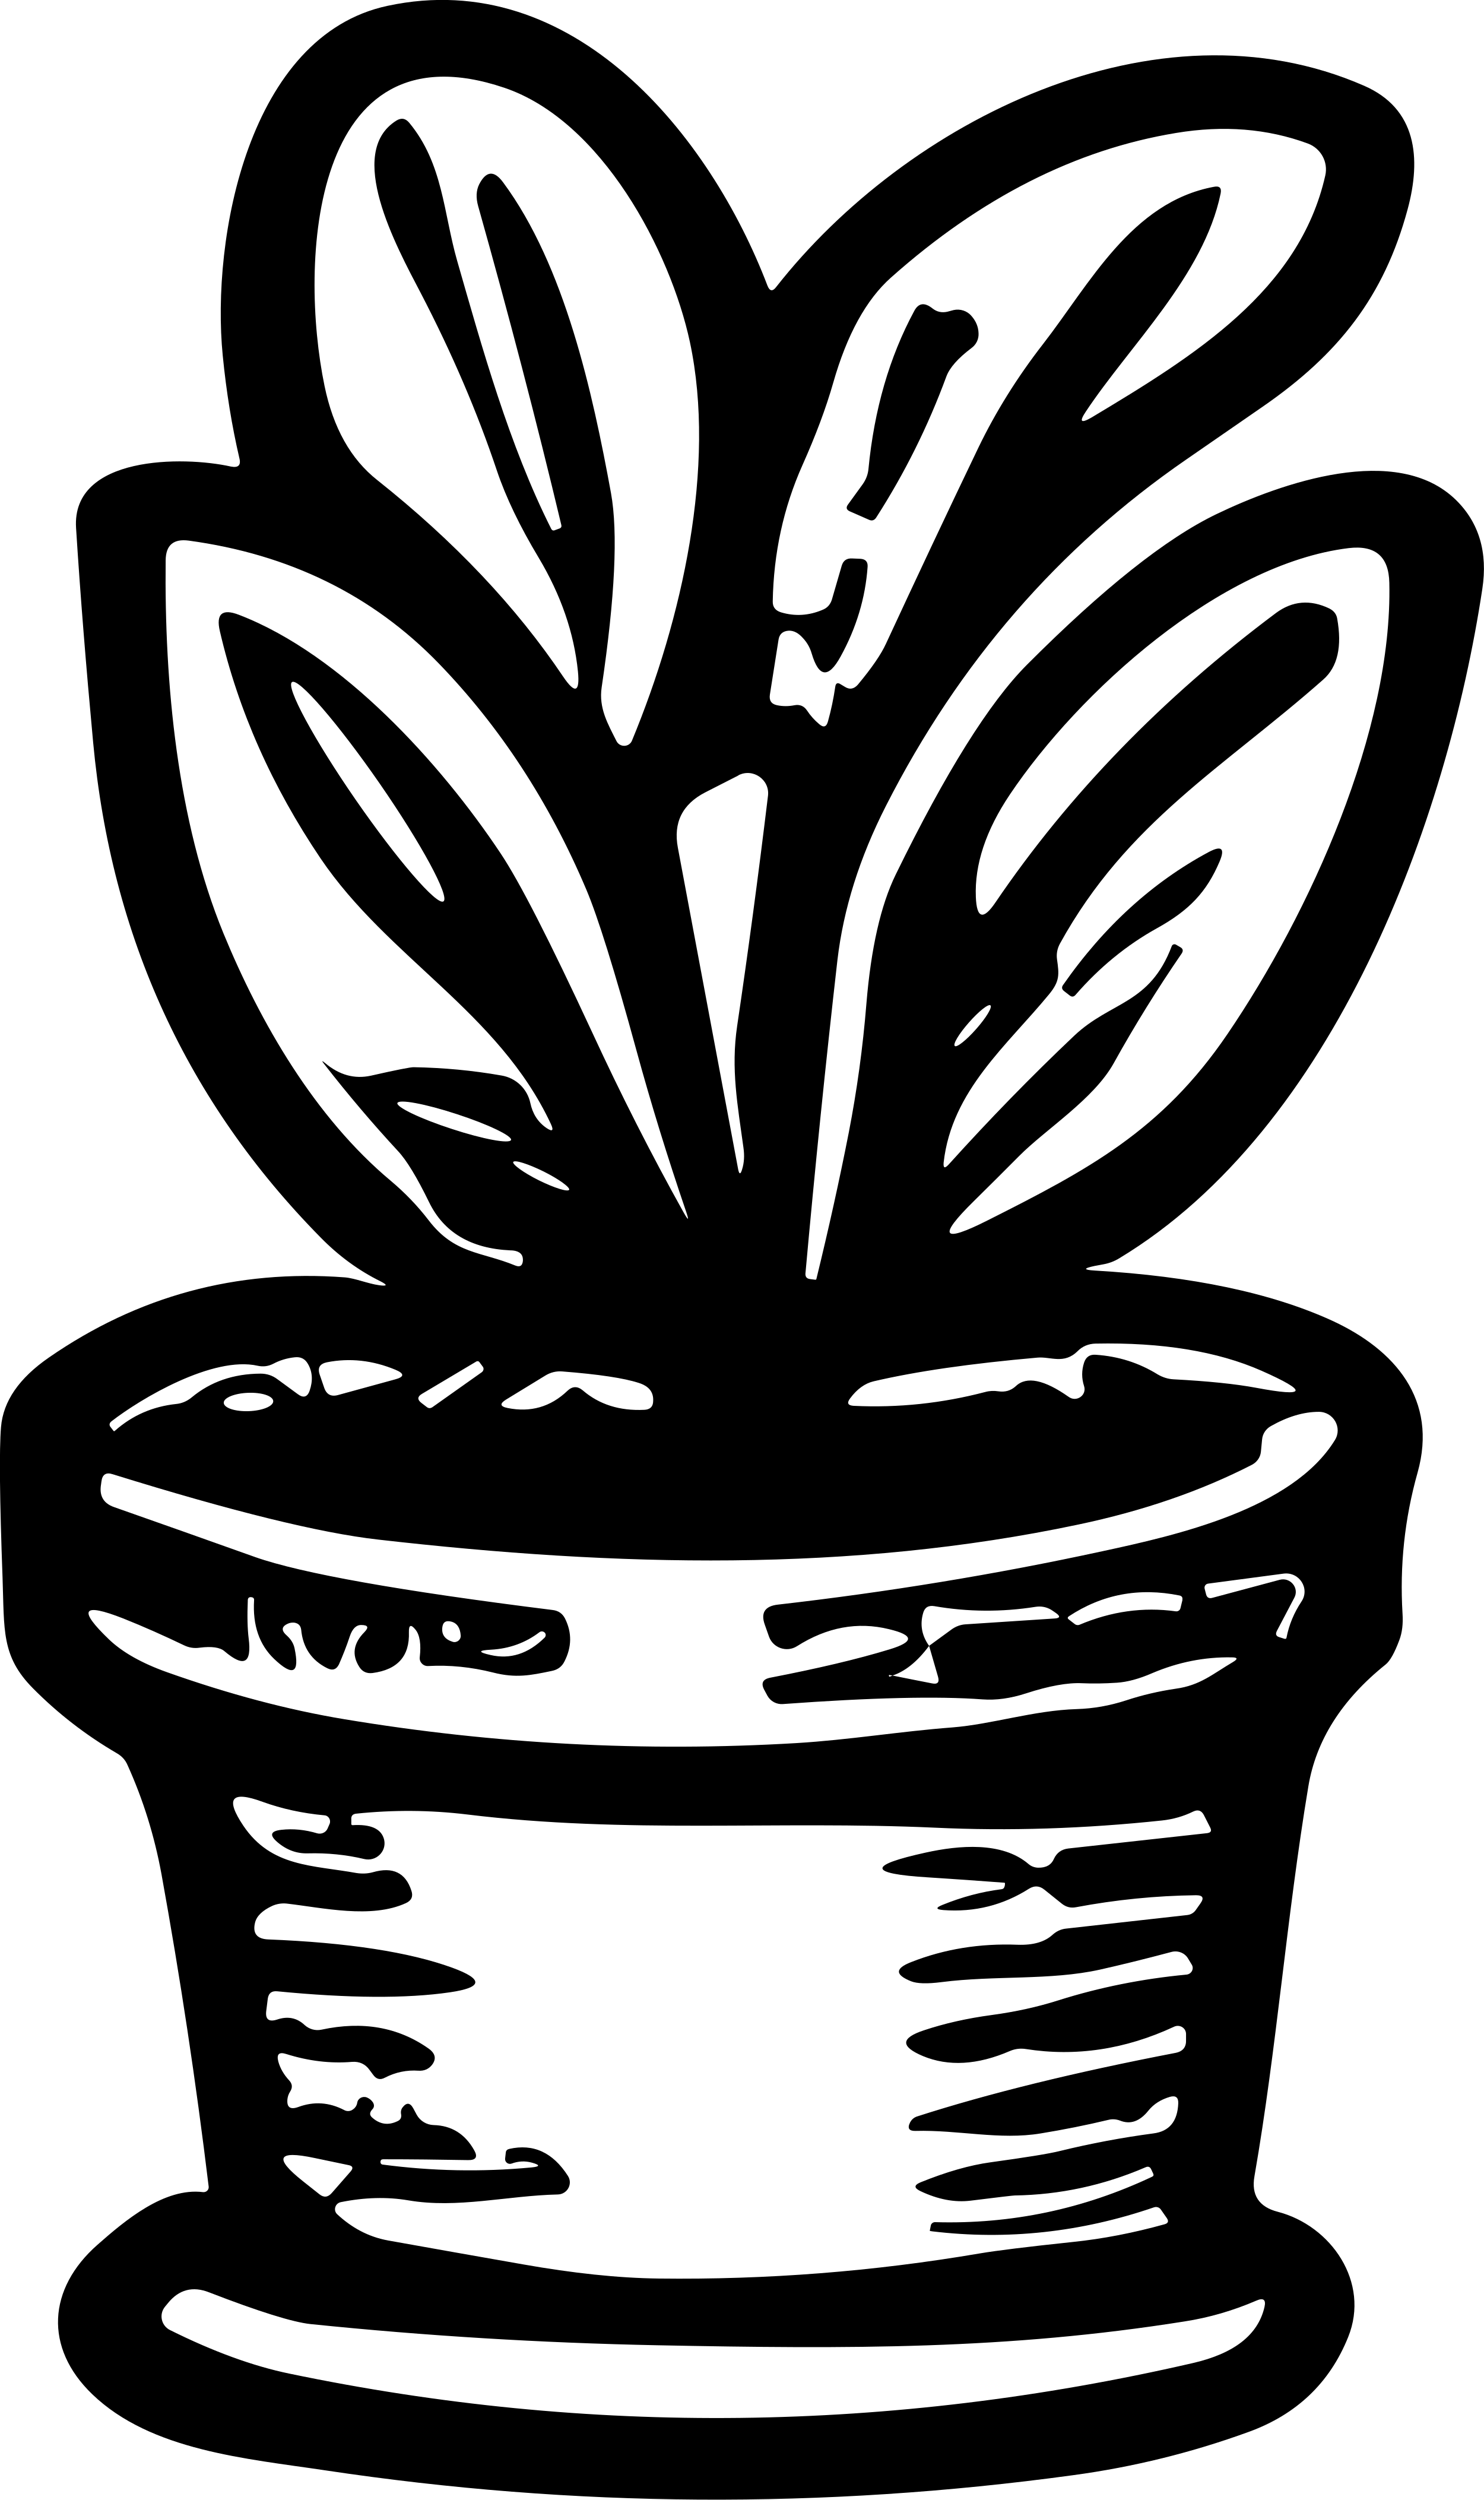 <svg width="95" height="160" viewBox="0 0 95 160" fill="none" xmlns="http://www.w3.org/2000/svg">
<g clip-path="url(#clip0_2187_2250)">
<path d="M70.049 81.035C70.234 81.003 70.429 80.961 70.613 80.929C70.982 80.865 71.329 80.737 71.643 80.544C85.436 72.227 92.647 52.561 94.892 37.699C95.249 35.361 94.686 33.46 93.211 32.008C89.437 28.304 82.031 30.909 77.878 32.905C74.658 34.453 70.613 37.667 65.744 42.546C63.337 44.959 60.539 49.433 57.341 55.977C56.376 57.953 55.757 60.707 55.465 64.23C55.237 67.06 54.857 69.804 54.337 72.484C53.74 75.526 53.047 78.655 52.266 81.847C52.255 81.9 52.233 81.922 52.179 81.911L51.843 81.868C51.637 81.836 51.55 81.719 51.561 81.516C52.168 74.79 52.851 68.095 53.61 61.444C53.99 58.198 55.02 54.91 56.722 51.568C61.374 42.429 67.772 35.041 75.937 29.414C77.575 28.282 79.212 27.151 80.849 26.019C85.686 22.677 88.602 18.983 90.11 13.399C90.999 10.111 90.684 6.95 87.323 5.488C74.018 -0.331 58.013 7.751 49.685 18.374C49.457 18.673 49.273 18.641 49.132 18.289C45.467 8.68 36.716 -2.178 24.81 0.373C15.908 2.274 13.511 15.225 14.259 22.762C14.487 25.079 14.845 27.268 15.322 29.318C15.441 29.777 15.257 29.958 14.78 29.862C11.722 29.179 4.576 29.158 4.869 33.791C5.14 38.073 5.509 42.653 5.964 47.532C7.124 59.971 11.971 70.53 20.527 79.21C21.687 80.395 22.967 81.324 24.344 82.007C24.832 82.253 24.799 82.338 24.268 82.263C23.563 82.167 22.728 81.815 22.078 81.761C15.127 81.238 8.816 82.957 3.123 86.897C1.225 88.21 0.206 89.683 0.065 91.338C-0.054 92.758 -0.022 95.972 0.163 100.979C0.282 104.353 0.076 106.008 2.104 108.058C3.698 109.67 5.487 111.058 7.482 112.222C7.797 112.403 8.024 112.649 8.165 112.98C9.174 115.211 9.889 117.528 10.334 119.941C11.538 126.571 12.546 133.244 13.359 139.96C13.381 140.163 13.207 140.333 13.002 140.312C10.518 140.003 8.003 142.127 6.235 143.686C3.058 146.483 2.809 150.273 5.91 153.252C9.673 156.872 15.767 157.363 20.831 158.121C36.738 160.512 52.7 160.619 68.694 158.43C72.565 157.907 76.317 156.978 79.949 155.654C82.996 154.544 85.122 152.526 86.304 149.59C87.724 146.077 85.208 142.458 81.804 141.572C80.589 141.262 80.09 140.494 80.307 139.287C81.739 131.066 82.357 122.728 83.755 114.347C84.243 111.4 85.892 108.795 88.7 106.542C88.982 106.318 89.275 105.795 89.578 104.983C89.763 104.503 89.828 103.926 89.784 103.275C89.6 100.221 89.915 97.21 90.749 94.253C92.051 89.609 89.34 86.395 85.241 84.516C81.37 82.754 76.317 81.687 70.071 81.324C69.355 81.281 69.344 81.185 70.049 81.035ZM62.025 65.448C62.654 64.732 63.272 64.241 63.402 64.348C63.543 64.465 63.131 65.138 62.502 65.853C61.873 66.569 61.255 67.06 61.125 66.953C60.984 66.835 61.396 66.163 62.025 65.448ZM49.284 44.468L49.837 40.955C49.891 40.582 50.119 40.389 50.498 40.368C50.802 40.358 51.106 40.507 51.398 40.838C51.669 41.126 51.854 41.457 51.962 41.831C52.418 43.368 53.036 43.432 53.806 42.034C54.825 40.187 55.4 38.265 55.541 36.279C55.562 35.959 55.41 35.788 55.085 35.767L54.554 35.745C54.196 35.724 53.979 35.884 53.882 36.215L53.253 38.382C53.155 38.692 52.96 38.916 52.656 39.034C51.778 39.407 50.889 39.461 49.999 39.194C49.642 39.087 49.457 38.852 49.468 38.489C49.522 35.414 50.151 32.499 51.377 29.756C52.212 27.887 52.873 26.136 53.339 24.503C54.218 21.417 55.454 19.175 57.037 17.766C62.784 12.652 68.867 9.566 75.297 8.509C78.323 8.007 81.131 8.232 83.712 9.182C84.558 9.491 85.035 10.367 84.84 11.232C83.181 18.599 76.512 22.752 69.876 26.723C69.192 27.119 69.073 27.001 69.507 26.35C72.326 22.1 77.054 17.638 78.138 12.395C78.214 12.032 78.073 11.883 77.705 11.958C72.435 12.94 69.756 18.171 66.785 22.004C65.115 24.15 63.727 26.382 62.621 28.677C60.626 32.831 58.663 37.005 56.722 41.19C56.408 41.884 55.801 42.76 54.922 43.817C54.673 44.105 54.391 44.158 54.077 43.956L53.827 43.806C53.621 43.667 53.502 43.721 53.469 43.966C53.361 44.703 53.209 45.44 53.003 46.176C52.906 46.529 52.721 46.593 52.439 46.347C52.136 46.091 51.876 45.803 51.659 45.472C51.463 45.183 51.192 45.077 50.856 45.141C50.477 45.215 50.108 45.215 49.75 45.141C49.382 45.066 49.23 44.842 49.284 44.468ZM47.267 49.625C48.2 49.144 49.284 49.902 49.165 50.927C48.536 56.138 47.874 61.049 47.191 65.661C46.779 68.426 47.224 70.754 47.592 73.455C47.668 73.978 47.636 74.437 47.505 74.854C47.408 75.185 47.321 75.174 47.256 74.854L43.396 54.269C43.092 52.657 43.678 51.472 45.153 50.714L47.267 49.636V49.625ZM32.281 5.616C38.516 7.719 42.919 16.079 44.166 21.898C45.857 29.841 43.678 39.632 40.457 47.404C40.284 47.831 39.687 47.852 39.471 47.447C38.907 46.326 38.321 45.322 38.516 43.998C39.373 38.212 39.568 34.069 39.113 31.56C37.941 25.154 36.163 17.008 32.205 11.669C31.631 10.89 31.121 10.933 30.676 11.797C30.481 12.193 30.459 12.652 30.611 13.196C32.574 20.168 34.352 26.969 35.935 33.61C35.957 33.706 35.925 33.781 35.827 33.823L35.534 33.93C35.426 33.983 35.339 33.952 35.285 33.845C32.596 28.506 30.861 22.25 29.267 16.698C28.388 13.634 28.367 10.474 26.198 7.858C25.959 7.57 25.688 7.527 25.374 7.719C22.11 9.769 25.341 15.716 26.924 18.737C28.941 22.613 30.568 26.414 31.815 30.14C32.379 31.816 33.268 33.674 34.493 35.713C35.914 38.094 36.749 40.518 36.998 42.984C37.128 44.319 36.814 44.436 36.055 43.315C33.051 38.841 29.082 34.645 24.149 30.727C22.457 29.393 21.329 27.385 20.776 24.706C19.139 16.816 19.876 1.43 32.281 5.616ZM14.303 59.736C11.342 52.518 10.518 43.753 10.605 35.863C10.616 34.891 11.104 34.475 12.08 34.603C18.521 35.478 23.856 38.094 28.085 42.461C31.999 46.507 35.155 51.322 37.529 56.928C38.267 58.668 39.34 62.106 40.739 67.22C41.672 70.636 42.734 74.074 43.916 77.534C44.122 78.142 44.079 78.163 43.764 77.608C41.693 73.893 39.742 70.049 37.909 66.078C35.209 60.259 33.257 56.426 32.032 54.6C28.226 48.888 21.915 41.895 15.3 39.354C14.227 38.938 13.815 39.29 14.075 40.4C15.257 45.493 17.415 50.34 20.527 54.952C24.843 61.326 31.913 64.775 35.263 71.939C35.469 72.377 35.361 72.462 34.96 72.184C34.428 71.811 34.092 71.277 33.951 70.604C33.756 69.697 33.04 69.003 32.119 68.843C30.243 68.512 28.367 68.341 26.491 68.309C26.306 68.298 25.385 68.48 23.736 68.853C22.696 69.078 21.72 68.811 20.809 68.042C20.603 67.871 20.581 67.892 20.744 68.095C22.316 70.113 23.899 71.971 25.471 73.669C26.024 74.256 26.686 75.345 27.467 76.946C28.41 78.889 30.145 79.914 32.661 80.032C33.008 80.032 33.236 80.128 33.355 80.267C33.452 80.384 33.485 80.534 33.474 80.704C33.441 81.025 33.279 81.121 32.986 81.003C30.785 80.096 29.104 80.288 27.434 78.099C26.729 77.181 25.927 76.348 25.027 75.59C20.158 71.523 16.656 65.458 14.303 59.736ZM34.938 88.029C35.263 87.837 35.621 87.751 36.001 87.783C38.332 87.965 39.958 88.21 40.902 88.52C41.542 88.723 41.845 89.107 41.813 89.673C41.813 90.036 41.607 90.228 41.238 90.239C39.666 90.313 38.354 89.897 37.302 88.99C36.966 88.712 36.64 88.723 36.326 89.022C35.242 90.057 33.962 90.42 32.487 90.121C32.01 90.025 31.978 89.844 32.39 89.587L34.938 88.029ZM34.493 75.548C33.507 75.056 32.78 74.523 32.856 74.373C32.943 74.224 33.799 74.491 34.797 74.982C35.784 75.473 36.51 76.007 36.434 76.156C36.347 76.306 35.491 76.039 34.493 75.548ZM28.388 57.696C27.965 57.974 25.45 55.059 22.771 51.194C20.093 47.319 18.271 43.945 18.694 43.657C19.117 43.379 21.633 46.294 24.311 50.159C26.99 54.034 28.811 57.408 28.388 57.696ZM32.715 72.964C32.628 73.231 30.937 72.921 28.92 72.259C26.914 71.608 25.363 70.861 25.439 70.604C25.526 70.338 27.217 70.647 29.234 71.309C31.24 71.96 32.791 72.708 32.715 72.964ZM30.85 87.826L27.684 90.068C27.553 90.153 27.434 90.153 27.315 90.057L26.968 89.79C26.708 89.587 26.718 89.395 27 89.224L30.481 87.153C30.568 87.1 30.644 87.121 30.698 87.196L30.904 87.474C30.991 87.58 30.958 87.74 30.85 87.826ZM20.928 87.196C22.392 86.908 23.856 87.068 25.32 87.676C25.905 87.922 25.894 88.135 25.276 88.296L21.655 89.288C21.21 89.417 20.906 89.267 20.755 88.829L20.462 87.975C20.321 87.548 20.473 87.292 20.928 87.196ZM7.135 90.975C8.989 89.534 13.62 86.769 16.504 87.42C16.851 87.495 17.176 87.452 17.491 87.292C17.914 87.068 18.369 86.929 18.868 86.876C19.247 86.833 19.529 86.972 19.714 87.303C20.006 87.804 20.039 88.381 19.822 89.011C19.681 89.427 19.421 89.502 19.063 89.235L17.751 88.274C17.436 88.039 17.079 87.922 16.677 87.922C14.932 87.933 13.468 88.445 12.264 89.449C11.982 89.683 11.635 89.833 11.277 89.865C9.781 90.025 8.469 90.591 7.352 91.584C7.33 91.616 7.287 91.616 7.265 91.584L7.092 91.36C6.972 91.221 6.994 91.093 7.135 90.975ZM17.491 89.683C17.502 90.004 16.808 90.292 15.929 90.324C15.051 90.356 14.335 90.121 14.324 89.79C14.313 89.47 15.008 89.182 15.886 89.15C16.764 89.118 17.48 89.353 17.491 89.683ZM80.437 147.252C80.882 147.06 81.055 147.199 80.947 147.668C80.535 149.451 79.006 150.647 76.349 151.256C57.015 155.708 37.736 155.932 18.521 151.928C16.2 151.448 13.652 150.519 10.887 149.142C10.323 148.864 10.161 148.138 10.562 147.647L10.746 147.423C11.451 146.547 12.34 146.312 13.392 146.729C16.591 147.967 18.759 148.64 19.876 148.757C27.25 149.515 34.645 149.964 42.062 150.113C54.51 150.359 64.487 150.391 75.84 148.587C77.423 148.341 78.952 147.893 80.437 147.252ZM17.762 117.913C18.347 118.414 18.998 118.649 19.703 118.628C20.95 118.596 22.153 118.713 23.314 118.991C24.073 119.172 24.756 118.51 24.593 117.763C24.43 117.069 23.758 116.749 22.565 116.824C22.522 116.824 22.489 116.791 22.489 116.749V116.461C22.468 116.236 22.576 116.108 22.804 116.087C25.168 115.841 27.532 115.852 29.907 116.14C40.121 117.389 49.707 116.525 59.835 116.984C64.595 117.208 69.442 117.048 74.376 116.525C75.091 116.45 75.764 116.258 76.393 115.948C76.685 115.809 76.913 115.884 77.065 116.172L77.466 116.962C77.585 117.187 77.52 117.304 77.271 117.336L68.379 118.318C67.956 118.372 67.653 118.585 67.468 118.98C67.295 119.375 66.959 119.557 66.449 119.546C66.221 119.535 66.015 119.461 65.842 119.311C64.15 117.859 61.374 118.115 59.282 118.574C55.519 119.397 55.562 119.93 59.412 120.165C61.103 120.272 62.73 120.39 64.291 120.507C64.324 120.507 64.335 120.528 64.335 120.56C64.335 120.646 64.324 120.731 64.28 120.817C64.248 120.881 64.194 120.913 64.118 120.923C62.827 121.084 61.57 121.425 60.333 121.927C59.889 122.108 59.9 122.215 60.388 122.258C62.383 122.407 64.215 121.948 65.874 120.891C66.221 120.678 66.547 120.699 66.861 120.955L67.978 121.852C68.249 122.066 68.542 122.14 68.878 122.076C71.426 121.596 73.996 121.34 76.566 121.308C77 121.308 77.097 121.479 76.848 121.831L76.555 122.247C76.425 122.439 76.219 122.557 75.991 122.578L68.26 123.443C67.924 123.475 67.631 123.614 67.382 123.838C66.883 124.297 66.145 124.511 65.159 124.479C62.741 124.383 60.464 124.746 58.327 125.589C57.286 125.995 57.286 126.4 58.327 126.817C58.707 126.966 59.347 126.988 60.268 126.87C63.673 126.432 67.252 126.774 70.418 126.069C71.795 125.76 73.313 125.386 74.994 124.938C75.395 124.831 75.829 124.991 76.046 125.343L76.284 125.739C76.458 126.005 76.284 126.358 75.948 126.39C73.129 126.657 70.407 127.201 67.794 128.023C66.427 128.461 64.996 128.771 63.5 128.974C61.906 129.187 60.453 129.518 59.141 129.956C57.655 130.447 57.633 130.991 59.075 131.6C60.713 132.283 62.578 132.177 64.649 131.28C64.974 131.141 65.311 131.098 65.668 131.152C68.856 131.653 72.023 131.184 75.167 129.721C75.514 129.561 75.915 129.796 75.926 130.18V130.554C75.948 131.023 75.731 131.301 75.265 131.397C68.77 132.646 63.261 134.002 58.718 135.465C58.512 135.529 58.349 135.668 58.251 135.871C58.078 136.223 58.197 136.404 58.598 136.394C61.364 136.319 63.998 136.992 66.623 136.554C68.065 136.319 69.518 136.031 70.993 135.678C71.22 135.625 71.47 135.646 71.697 135.732C72.359 135.999 72.966 135.785 73.519 135.091C73.855 134.675 74.311 134.387 74.885 134.216C75.265 134.109 75.438 134.248 75.428 134.621C75.384 135.785 74.853 136.426 73.834 136.554C71.828 136.821 69.832 137.195 67.87 137.675C67.154 137.856 65.668 138.091 63.424 138.401C62.09 138.583 60.594 139.01 58.935 139.682C58.501 139.864 58.501 140.045 58.924 140.248C60.051 140.782 61.125 140.985 62.144 140.857C63.933 140.632 64.877 140.526 64.953 140.526C67.837 140.483 70.635 139.885 73.335 138.721C73.497 138.647 73.617 138.689 73.693 138.849L73.823 139.127C73.866 139.223 73.844 139.287 73.747 139.33C69.355 141.401 64.736 142.373 59.878 142.234C59.737 142.223 59.607 142.319 59.585 142.458L59.52 142.789C59.52 142.789 59.563 142.81 59.672 142.821C64.476 143.398 69.203 142.885 73.877 141.284C74.04 141.23 74.213 141.284 74.311 141.423L74.69 141.967C74.831 142.17 74.788 142.309 74.538 142.373C72.576 142.917 70.624 143.302 68.661 143.504C65.723 143.814 63.76 144.06 62.752 144.23C55.931 145.394 49.067 145.928 42.16 145.843C39.568 145.811 36.673 145.501 33.474 144.935C30.601 144.433 27.727 143.921 24.853 143.408C23.552 143.173 22.489 142.565 21.59 141.732C21.318 141.487 21.449 141.027 21.817 140.953C23.346 140.643 24.788 140.611 26.122 140.835C29.278 141.38 32.466 140.536 35.708 140.462C36.315 140.451 36.684 139.789 36.358 139.276C35.393 137.771 34.146 137.195 32.596 137.547C32.466 137.579 32.39 137.654 32.379 137.782L32.335 138.166C32.314 138.39 32.531 138.561 32.748 138.486C33.181 138.326 33.615 138.305 34.038 138.422C34.591 138.572 34.58 138.679 34.016 138.732C30.839 139.031 27.662 138.967 24.506 138.55C24.409 138.54 24.355 138.476 24.355 138.369C24.366 138.262 24.42 138.209 24.528 138.209C26.339 138.209 28.15 138.23 29.961 138.262C30.47 138.273 30.601 138.059 30.351 137.622C29.765 136.586 28.909 136.052 27.77 136.02C27.304 136.009 26.892 135.753 26.675 135.358L26.458 134.952C26.252 134.579 26.024 134.557 25.764 134.899C25.677 135.017 25.645 135.166 25.677 135.326C25.71 135.529 25.645 135.678 25.461 135.764C24.853 136.063 24.3 135.977 23.802 135.518C23.65 135.369 23.661 135.209 23.823 135.027C23.964 134.888 23.975 134.728 23.867 134.557C23.769 134.419 23.639 134.312 23.476 134.248C23.205 134.152 22.912 134.312 22.869 134.589C22.837 134.792 22.717 134.952 22.533 135.059C22.381 135.145 22.186 135.145 22.034 135.059C21.069 134.557 20.093 134.493 19.085 134.867C18.575 135.049 18.347 134.878 18.401 134.355C18.423 134.184 18.477 134.024 18.575 133.874C18.738 133.618 18.716 133.383 18.51 133.159C18.174 132.796 17.935 132.39 17.816 131.952C17.697 131.483 17.859 131.322 18.326 131.472C19.746 131.92 21.156 132.091 22.544 131.974C23.01 131.942 23.39 132.112 23.661 132.497L23.899 132.817C24.094 133.084 24.344 133.148 24.637 132.988C25.32 132.636 26.035 132.486 26.794 132.54C27.163 132.561 27.456 132.433 27.673 132.144C27.944 131.771 27.868 131.429 27.434 131.12C25.493 129.753 23.216 129.347 20.581 129.913C20.191 129.998 19.79 129.881 19.497 129.614C19.009 129.155 18.423 129.038 17.751 129.262C17.209 129.443 16.97 129.251 17.046 128.696L17.144 127.917C17.198 127.575 17.393 127.425 17.74 127.457C22.338 127.906 26.024 127.927 28.8 127.522C30.915 127.212 30.969 126.689 28.963 125.952C26.209 124.948 22.273 124.34 17.165 124.137C16.439 124.105 16.157 123.742 16.33 123.048C16.439 122.632 16.808 122.279 17.426 121.991C17.708 121.863 18.033 121.81 18.347 121.842C20.668 122.108 23.769 122.834 25.992 121.81C26.339 121.649 26.458 121.382 26.339 121.03C25.97 119.866 25.146 119.471 23.878 119.834C23.53 119.93 23.183 119.941 22.826 119.888C19.995 119.375 17.371 119.514 15.582 116.866C14.4 115.105 14.802 114.592 16.808 115.329C18.044 115.777 19.367 116.065 20.776 116.194C21.037 116.215 21.199 116.493 21.102 116.738L20.971 117.037C20.863 117.293 20.57 117.421 20.31 117.347C19.529 117.112 18.759 117.037 18.011 117.122C17.317 117.197 17.23 117.464 17.762 117.913ZM21.232 140.376C20.993 140.643 20.733 140.675 20.451 140.451L19.399 139.618C17.512 138.123 17.751 137.622 20.115 138.123L22.316 138.583C22.587 138.636 22.631 138.775 22.446 138.988L21.232 140.376ZM83.311 102.517C82.844 103.221 82.519 103.99 82.357 104.823C82.346 104.887 82.313 104.908 82.237 104.898L81.934 104.802C81.684 104.738 81.63 104.599 81.749 104.375L82.855 102.271C83.192 101.652 82.606 100.937 81.923 101.118L77.618 102.271C77.401 102.335 77.26 102.261 77.206 102.036L77.119 101.695C77.076 101.545 77.173 101.385 77.336 101.364L82.172 100.723C83.181 100.595 83.875 101.684 83.311 102.517ZM85.458 92.171C82.736 96.602 75.319 98.267 70.559 99.293C63.717 100.777 56.798 101.908 49.783 102.709C48.969 102.805 48.688 103.232 48.959 103.99L49.23 104.759C49.49 105.485 50.368 105.784 51.019 105.368C52.938 104.15 54.901 103.787 56.907 104.278C58.523 104.663 58.533 105.09 56.95 105.57C54.89 106.2 52.342 106.798 49.306 107.385C48.828 107.481 48.698 107.738 48.926 108.165L49.121 108.528C49.316 108.891 49.707 109.104 50.119 109.072C55.79 108.656 60.051 108.56 62.903 108.773C63.771 108.837 64.692 108.709 65.679 108.389C67.154 107.909 68.347 107.695 69.258 107.738C69.962 107.77 70.711 107.759 71.502 107.706C72.164 107.663 72.923 107.46 73.779 107.086C75.417 106.392 77.108 106.051 78.854 106.083C79.234 106.083 79.255 106.19 78.93 106.382C77.64 107.14 76.837 107.877 75.265 108.09C74.181 108.25 73.118 108.496 72.088 108.837C71.036 109.179 69.995 109.361 68.943 109.393C66.167 109.478 63.521 110.364 60.973 110.567C57.601 110.823 54.359 111.368 50.975 111.571C41.249 112.147 31.609 111.635 22.056 110.044C18.445 109.446 14.661 108.442 10.692 107.033C9.076 106.457 7.851 105.763 6.994 104.951C4.966 103.008 5.259 102.56 7.894 103.595C9.206 104.118 10.497 104.695 11.765 105.303C12.091 105.464 12.427 105.517 12.785 105.464C13.555 105.367 14.086 105.442 14.368 105.688C15.615 106.745 16.124 106.478 15.918 104.866C15.842 104.257 15.821 103.446 15.864 102.41C15.875 102.282 15.94 102.218 16.07 102.229C16.211 102.239 16.276 102.303 16.265 102.431C16.168 104.033 16.602 105.282 17.556 106.19C18.759 107.332 19.193 107.097 18.857 105.506C18.792 105.197 18.629 104.93 18.358 104.684C17.968 104.343 18.022 104.076 18.51 103.894C18.618 103.862 18.727 103.851 18.846 103.862C19.106 103.905 19.247 104.054 19.28 104.311C19.388 105.453 19.941 106.275 20.95 106.777C21.286 106.948 21.535 106.862 21.698 106.531C21.947 105.965 22.186 105.367 22.392 104.738C22.555 104.257 22.793 104.012 23.119 104.012C23.563 104.012 23.628 104.161 23.325 104.471C22.62 105.186 22.511 105.923 22.999 106.691C23.194 107.001 23.476 107.129 23.845 107.086C25.461 106.873 26.231 105.997 26.176 104.471C26.166 104.001 26.306 103.948 26.599 104.311C26.87 104.641 26.968 105.239 26.87 106.083C26.838 106.392 27.098 106.659 27.413 106.638C28.779 106.563 30.167 106.702 31.566 107.054C33.029 107.428 33.962 107.236 35.339 106.948C35.697 106.873 35.968 106.681 36.131 106.35C36.608 105.421 36.619 104.503 36.174 103.606C36.011 103.275 35.74 103.093 35.372 103.051C25.623 101.834 19.28 100.702 16.341 99.666C13.229 98.556 10.215 97.488 7.298 96.463C6.658 96.239 6.376 95.791 6.452 95.129L6.495 94.819C6.55 94.381 6.788 94.221 7.211 94.36C14.834 96.73 20.505 98.129 24.214 98.545C39.514 100.296 54.478 100.659 69.019 97.584C73.183 96.709 76.891 95.428 80.155 93.751C80.47 93.581 80.687 93.271 80.719 92.918L80.795 92.129C80.828 91.776 81.034 91.466 81.348 91.285C82.422 90.677 83.441 90.367 84.428 90.367C85.36 90.367 85.946 91.381 85.458 92.171ZM75.699 102.399L75.569 102.933C75.536 103.072 75.406 103.157 75.265 103.136C73.194 102.848 71.133 103.136 69.095 104.001C69.008 104.033 68.911 104.022 68.824 103.969L68.423 103.659C68.325 103.584 68.336 103.52 68.423 103.456C70.559 102.047 72.912 101.599 75.504 102.122C75.655 102.154 75.72 102.25 75.688 102.399H75.699ZM60.051 107.332C60.149 107.684 60.019 107.823 59.661 107.748C58.804 107.578 57.959 107.417 57.135 107.247C57.069 107.268 57.015 107.3 56.95 107.321C56.95 107.321 56.928 107.311 56.918 107.3C56.907 107.289 56.907 107.279 56.907 107.268C56.896 107.215 56.907 107.204 56.961 107.215C57.015 107.225 57.08 107.236 57.135 107.247C57.948 106.98 58.729 106.35 59.477 105.346C59.011 104.695 58.88 103.99 59.097 103.243C59.195 102.891 59.433 102.741 59.813 102.805C61.971 103.179 64.139 103.189 66.297 102.848C66.655 102.794 66.991 102.858 67.295 103.04C67.403 103.115 67.512 103.179 67.609 103.254C67.891 103.456 67.859 103.574 67.512 103.595L61.808 103.969C61.494 103.99 61.201 104.097 60.941 104.278L59.477 105.346L60.051 107.332ZM28.312 104.193C28.345 103.83 28.54 103.702 28.898 103.798C29.256 103.894 29.462 104.193 29.494 104.695C29.505 104.962 29.245 105.165 28.985 105.09C28.497 104.94 28.269 104.641 28.312 104.193ZM31.435 105.592C32.606 105.528 33.637 105.154 34.537 104.471C34.634 104.396 34.786 104.407 34.873 104.503C34.96 104.588 34.949 104.738 34.862 104.823C33.81 105.859 32.661 106.222 31.403 105.933C30.59 105.752 30.601 105.634 31.435 105.592ZM70.136 86C74.387 85.915 77.932 86.491 80.763 87.74C83.777 89.075 83.658 89.438 80.416 88.829C79.103 88.584 77.336 88.402 75.113 88.285C74.755 88.263 74.43 88.157 74.115 87.975C72.912 87.228 71.589 86.811 70.147 86.715C69.767 86.683 69.518 86.854 69.399 87.217C69.236 87.719 69.236 88.221 69.399 88.723C69.583 89.299 68.921 89.769 68.423 89.417C66.85 88.306 65.712 88.071 65.029 88.723C64.714 89.011 64.346 89.118 63.912 89.054C63.63 89.011 63.348 89.022 63.077 89.096C60.312 89.822 57.503 90.121 54.651 89.983C54.272 89.961 54.196 89.801 54.424 89.502C54.868 88.904 55.378 88.541 55.931 88.413C58.674 87.772 62.166 87.271 66.417 86.897C67.252 86.822 68.108 87.345 68.976 86.491C69.29 86.171 69.68 86.011 70.136 86ZM63.229 78.11C60.312 79.583 60.008 79.178 62.329 76.893C63.326 75.911 64.291 74.95 65.235 73.999C66.937 72.281 70.017 70.359 71.296 68.053C72.641 65.629 74.094 63.291 75.655 61.017C75.753 60.857 75.731 60.728 75.569 60.632L75.276 60.462C75.178 60.408 75.059 60.451 75.016 60.547C73.595 64.316 71.123 64.07 68.77 66.291C65.994 68.918 63.315 71.672 60.724 74.544C60.474 74.811 60.377 74.768 60.409 74.405C60.93 69.793 64.465 66.921 67.165 63.633C67.848 62.8 67.805 62.373 67.664 61.39C67.62 61.038 67.685 60.718 67.848 60.408C72.153 52.593 78.355 49.112 84.71 43.496C85.631 42.685 85.924 41.382 85.599 39.578C85.545 39.29 85.371 39.087 85.1 38.948C83.875 38.361 82.736 38.457 81.684 39.236C74.387 44.692 68.401 50.874 63.727 57.76C62.947 58.913 62.524 58.796 62.47 57.419C62.383 55.337 63.109 53.148 64.649 50.853C69.052 44.297 78.095 36.087 86.336 35.083C88.039 34.88 88.906 35.617 88.939 37.304C89.155 46.764 83.842 58.454 78.572 66.195C74.376 72.366 69.68 74.864 63.229 78.11Z" fill="black"/>
<path d="M55.595 30.023C55.963 26.211 56.939 22.848 58.522 19.912C58.793 19.389 59.184 19.335 59.693 19.741C59.975 19.965 60.29 20.029 60.637 19.955L61.038 19.848C61.461 19.752 61.906 19.891 62.187 20.222C62.48 20.553 62.632 20.926 62.643 21.332C62.664 21.695 62.502 22.047 62.198 22.271C61.32 22.933 60.789 23.542 60.583 24.097C59.411 27.279 57.915 30.29 56.083 33.14C55.963 33.311 55.811 33.354 55.627 33.268L54.413 32.735C54.185 32.639 54.142 32.489 54.282 32.297L55.226 30.994C55.432 30.706 55.562 30.375 55.595 30.023Z" fill="black"/>
<path d="M68.856 63.675C68.737 63.814 68.607 63.825 68.466 63.708L68.108 63.43C67.967 63.312 67.956 63.184 68.054 63.046C70.667 59.298 73.779 56.469 77.379 54.536C78.203 54.099 78.431 54.301 78.073 55.145C77.238 57.109 76.121 58.273 74.061 59.416C72.12 60.494 70.385 61.914 68.856 63.675Z" fill="black"/>
</g>
<defs>
<clipPath id="clip0_2187_2250">
<rect width="95" height="160" fill="white"/>
</clipPath>
</defs>
</svg>
